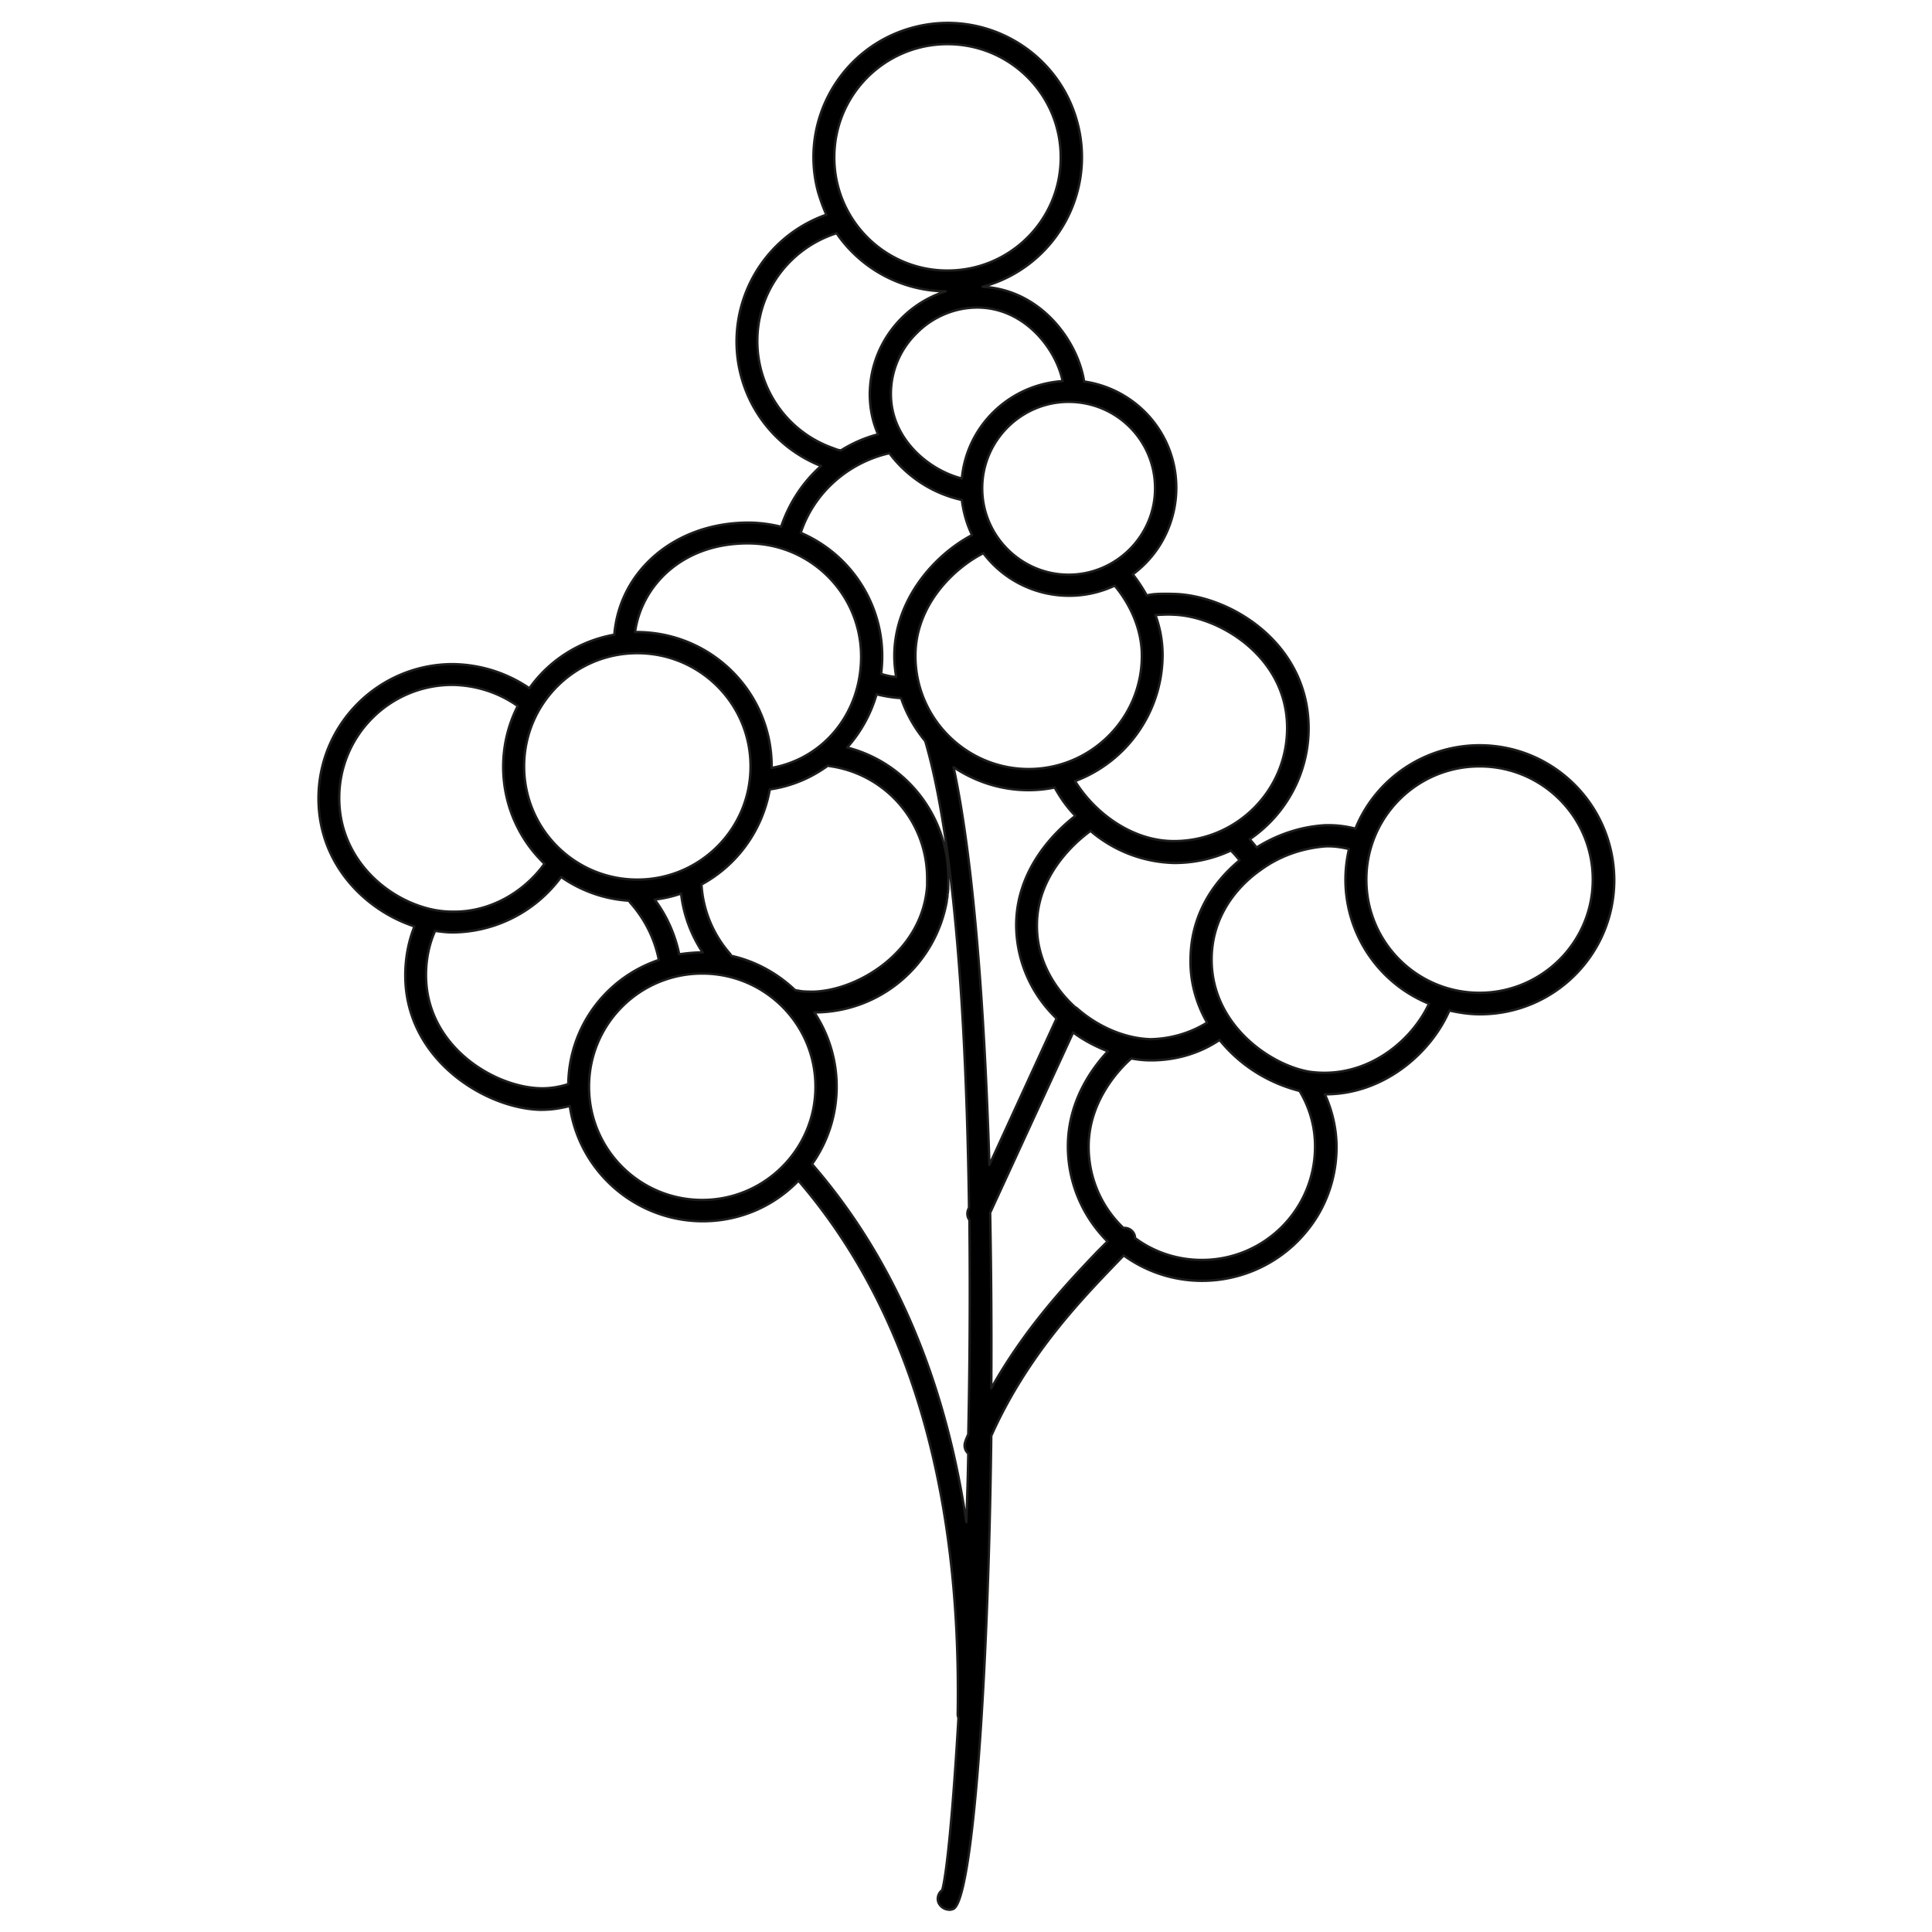 <svg data-v-4c622a5e="" xmlns="http://www.w3.org/2000/svg" viewBox="0 0 512 512" id="mimosa"><path data-v-4c622a5e="" d="M392.1 197.5c-14.5 0-27.5 8.8-32.9 22.1-2.7-.7-5.5-1-8.2-.9-6.4.4-12.6 2.5-18 5.9-.6-.8-1.2-1.5-1.8-2.2 9.7-6.6 15.6-17.6 15.6-29.4 0-22.5-20.6-35.1-35.5-35.6-4.2-.1-5.8 0-7.4.4-1.1-2-2.3-3.8-3.7-5.6 12.6-9.3 15.3-27.2 6-39.8a28.58 28.58 0 0 0-18.9-11.3C285.7 90.6 276 76.8 260.4 76c19-5.1 30.2-24.7 25.1-43.6-5.1-19-24.7-30.2-43.6-25.1-19 5.1-30.2 24.7-25.1 43.6.6 2 1.3 4 2.2 6-18.5 6.5-28.3 26.8-21.8 45.4 3.4 9.7 10.8 17.4 20.4 21.2-4.9 4.3-8.5 9.9-10.6 16.1-2.8-.7-5.8-1.1-8.7-1.1-19.2 0-34.1 12.6-35.5 29.7-9.1 1.6-17.2 6.7-22.5 14.2-6-4.1-13-6.3-20.3-6.4-19.6 0-35.6 15.9-35.6 35.6 0 17.3 12.3 29.6 25.4 33.9l-.2.6c-1.5 4-2.2 8.2-2.2 12.4 0 22.2 21 35.1 35.5 35.6h.8c2.5 0 4.9-.4 7.3-1 2.8 19.4 20.8 32.9 40.2 30.2 7.8-1.1 14.9-4.7 20.4-10.4 29 33.7 43.2 81.2 42.2 141.4 0 .3.1.7.2 1-1.4 23.8-3 40.8-4.3 45.6-1.1.8-1.5 2.3-.9 3.5.6 1.1 1.7 1.7 2.9 1.7.3 0 .6-.1.9-.2 5.1-2 9.3-59.3 10.1-125.4 9.3-20.8 23-35.2 32.3-44.9l2.8-2.9c15.9 11.5 38.1 7.9 49.7-8 4.4-6 6.7-13.3 6.7-20.7 0-4.8-1.1-9.6-3.1-14h.2c15.4 0 27.9-10.9 32.8-22.2 2.7.6 5.4 1 8.1 1 19.7 0 35.6-15.9 35.6-35.6-.1-19.8-16.1-35.7-35.7-35.7zM306.2 163c1.6-.1 3.2-.2 4.8-.1 12.3.4 30.1 11.3 30.1 30 0 16.6-13.4 30-30 30-11.2 0-21.1-7.6-26.2-15.9 13.9-5.2 23.1-18.5 23.2-33.3 0-3.6-.6-7.2-1.9-10.7zm13.7 108c-4.5 2.8-9.7 4.3-15 4.4-6.7-.2-13.8-3.2-19.4-8.1-.2-.2-.4-.3-.6-.4-5.9-5.4-10.1-12.9-10.1-21.5-.1-13.4 10.2-22.3 14.2-25.2 6.2 5.3 14 8.3 22.2 8.5 5.2 0 10.3-1.1 15-3.3.8.8 1.6 1.7 2.3 2.6-7.4 6.1-13 15-13 26.4-.1 5.8 1.5 11.6 4.4 16.6zm-17.3-97.2c0 16.6-13.5 30-30 30s-30-13.4-30-30c0-13.4 10.1-23.2 18-27.2 8.1 10.7 22.6 14.3 34.8 8.6 2.7 3.2 7.2 10 7.2 18.6zm3.5-44.4c0 12.6-10.3 22.9-22.9 22.9-12.6 0-22.9-10.3-22.9-22.9 0-12.6 10.3-22.9 22.9-22.9 12.7 0 22.9 10.2 22.9 22.9zM281.6 101c-14 .9-25.4 11.8-26.7 25.8-8.5-2.1-18.8-10.3-18.8-22.4 0-6.1 2.5-11.9 6.8-16.1 4.2-4.3 10.1-6.8 16.1-6.8 12.5 0 20.9 11 22.6 19.5zm-30.5-89.3c16.6 0 30 13.4 30 30s-13.4 30-30 30-30-13.4-30-30 13.4-30 30-30zm-48.8 69c3.1-9 10.3-16 19.4-18.9 6.5 9.5 17.3 15.3 28.9 15.4-11.9 3.8-20 14.8-20.1 27.2 0 3.7.7 7.3 2.2 10.7-3.5.9-6.9 2.4-9.9 4.3-.1-.1-.2-.1-.4-.1-.5-.1-1-.3-1.5-.5-15.6-5.4-23.9-22.4-18.6-38.1zm33.4 39.4c4.7 6.3 11.5 10.7 19.2 12.4.4 3.2 1.3 6.4 2.7 9.3-10.6 5.6-20.6 17.7-20.6 32 0 1.9.2 3.8.5 5.6-1.4-.1-2.7-.4-4-.8.2-1.6.3-3.1.3-4.7 0-14.2-8.5-27.1-21.6-32.7 3.5-10.6 12.5-18.6 23.5-21.1zM198.2 144c16.6 0 30 13.4 30 30 0 14.9-9.8 27-23.7 29.5v-.4c0-19.6-15.9-35.5-35.6-35.6h-.6c1.6-11.8 12-23.5 29.9-23.5zm-12.3 90.4c9.6-5.2 16.2-14.5 18.1-25.2 5.6-.8 10.9-3 15.4-6.3.1 0 .2.1.3.1 14.9 2 26 14.7 26 29.8v1.9c-1.2 17.5-18.2 27.7-30 28.1-1.1 0-2.2 0-3.2-.1l-1.8-.3c-4.7-4.5-10.6-7.7-16.9-9.1-.1-.2-.2-.3-.3-.5-4.5-5.1-7.2-11.6-7.6-18.4zm.3 18c-2.1 0-4.2.2-6.2.5-1.1-5.3-3.3-10.2-6.5-14.5 2.4-.3 4.7-.8 7-1.6.6 5.5 2.6 10.9 5.7 15.6zm-17.3-79.3c16.6 0 30 13.4 30 30s-13.4 30-30 30-30-13.4-30-30 13.4-30 30-30zm-79 38.4c0-16.6 13.4-30 30-30 6.2.1 12.2 2 17.3 5.6-7.1 14-4.2 31 7.1 41.8-5.7 7.9-14.9 12.9-24.4 12.7-1.8 0-3.7-.2-5.5-.6-12.2-2.7-24.5-13.7-24.5-29.5zm60.7 75.8c-2.5.8-5.1 1.2-7.6 1.1-12.3-.4-30.1-11.3-30.1-30 0-3.6.6-7.1 1.9-10.5l.5-1.2c1.5.2 3.1.4 4.6.4h.4c11.3-.2 21.8-5.7 28.4-14.7 5.3 3.7 11.5 5.9 18 6.3.1.2.2.4.4.6 3.8 4.3 6.4 9.5 7.5 15.1-14.2 4.8-23.8 17.9-24 32.9zm35.5 30.7c-16.6 0-30-13.4-30-30s13.4-30 30-30 30 13.4 30 30c0 16.5-13.4 30-30 30zm70.5 62.1c-.3.7-.6 1.3-.8 2-.4 1.1-.1 2.3.8 3.1-.1 6.2-.3 12.2-.5 18.2-5.7-38.5-19.5-70.3-40.9-94.9 8.5-12 8.7-28 .6-40.2h.2c17.2-.1 31.8-12.4 34.9-29.4v-.3c.1-.5.2-.9.2-1.4 0-.2 0-.4.1-.6 0-.4.1-.9.1-1.3v-2.7c0-16.3-11.1-30.5-26.8-34.5 3.6-4 6.3-8.9 7.8-14.1 2.1.5 4.3.9 6.5 1 1.4 4.2 3.6 8 6.4 11.4 7.7 26.2 10.9 73.7 11.6 123.6l-.2.5c-.4.9-.3 2 .3 2.8.2 19.2.1 38.4-.3 56.8zm-3.9-176.8c7.9 5.3 17.5 7.3 26.8 5.4 1.5 2.7 3.3 5.3 5.5 7.5-5.2 4-15.8 14.1-15.7 29.2.1 9.3 4 18.1 10.7 24.5l-17.8 38.8c-1.3-42.2-4.3-81.3-9.5-105.4zm38.1 128.4c-7.9 8.3-19 20-28.1 36.2.1-15.4 0-31-.3-46.5l22-47.8c2.8 2.1 5.9 3.7 9.2 5-4.2 4.5-10.6 13.2-10.6 25.2 0 9.5 3.8 18.5 10.5 25.2l-2.7 2.7zm27.7 2.2c-6.4 0-12.6-2-17.7-5.8 0-1.5-1.3-2.7-2.8-2.7h-.3c-5.9-5.6-9.2-13.4-9.2-21.5 0-12.6 8.8-21.2 11.3-23.4 1.6.3 3.3.5 5 .5h.8c6.3-.1 12.4-1.9 17.6-5.4 5.4 6.7 12.9 11.4 21.2 13.5 2.7 4.5 4.1 9.5 4.1 14.7 0 16.7-13.4 30.1-30 30.1zm32.5-49.6c-1.4 0-2.8-.1-4.1-.3-10.4-1.8-25.8-12.5-25.8-29.7 0-10.4 5.6-18.4 12.6-23.5l.3-.2c5-3.7 11-5.8 17.2-6.3 2.1-.1 4.2.2 6.3.7-4 17 5 34.4 21.2 41-4.4 9.4-14.8 18.3-27.7 18.3zm41.1-21.2c-16.6 0-30-13.4-30-30s13.4-30 30-30 30 13.4 30 30-13.5 30-30 30z" stroke="#1d1d1b" stroke-width=".63" stroke-linecap="round" stroke-linejoin="round"></path></svg>